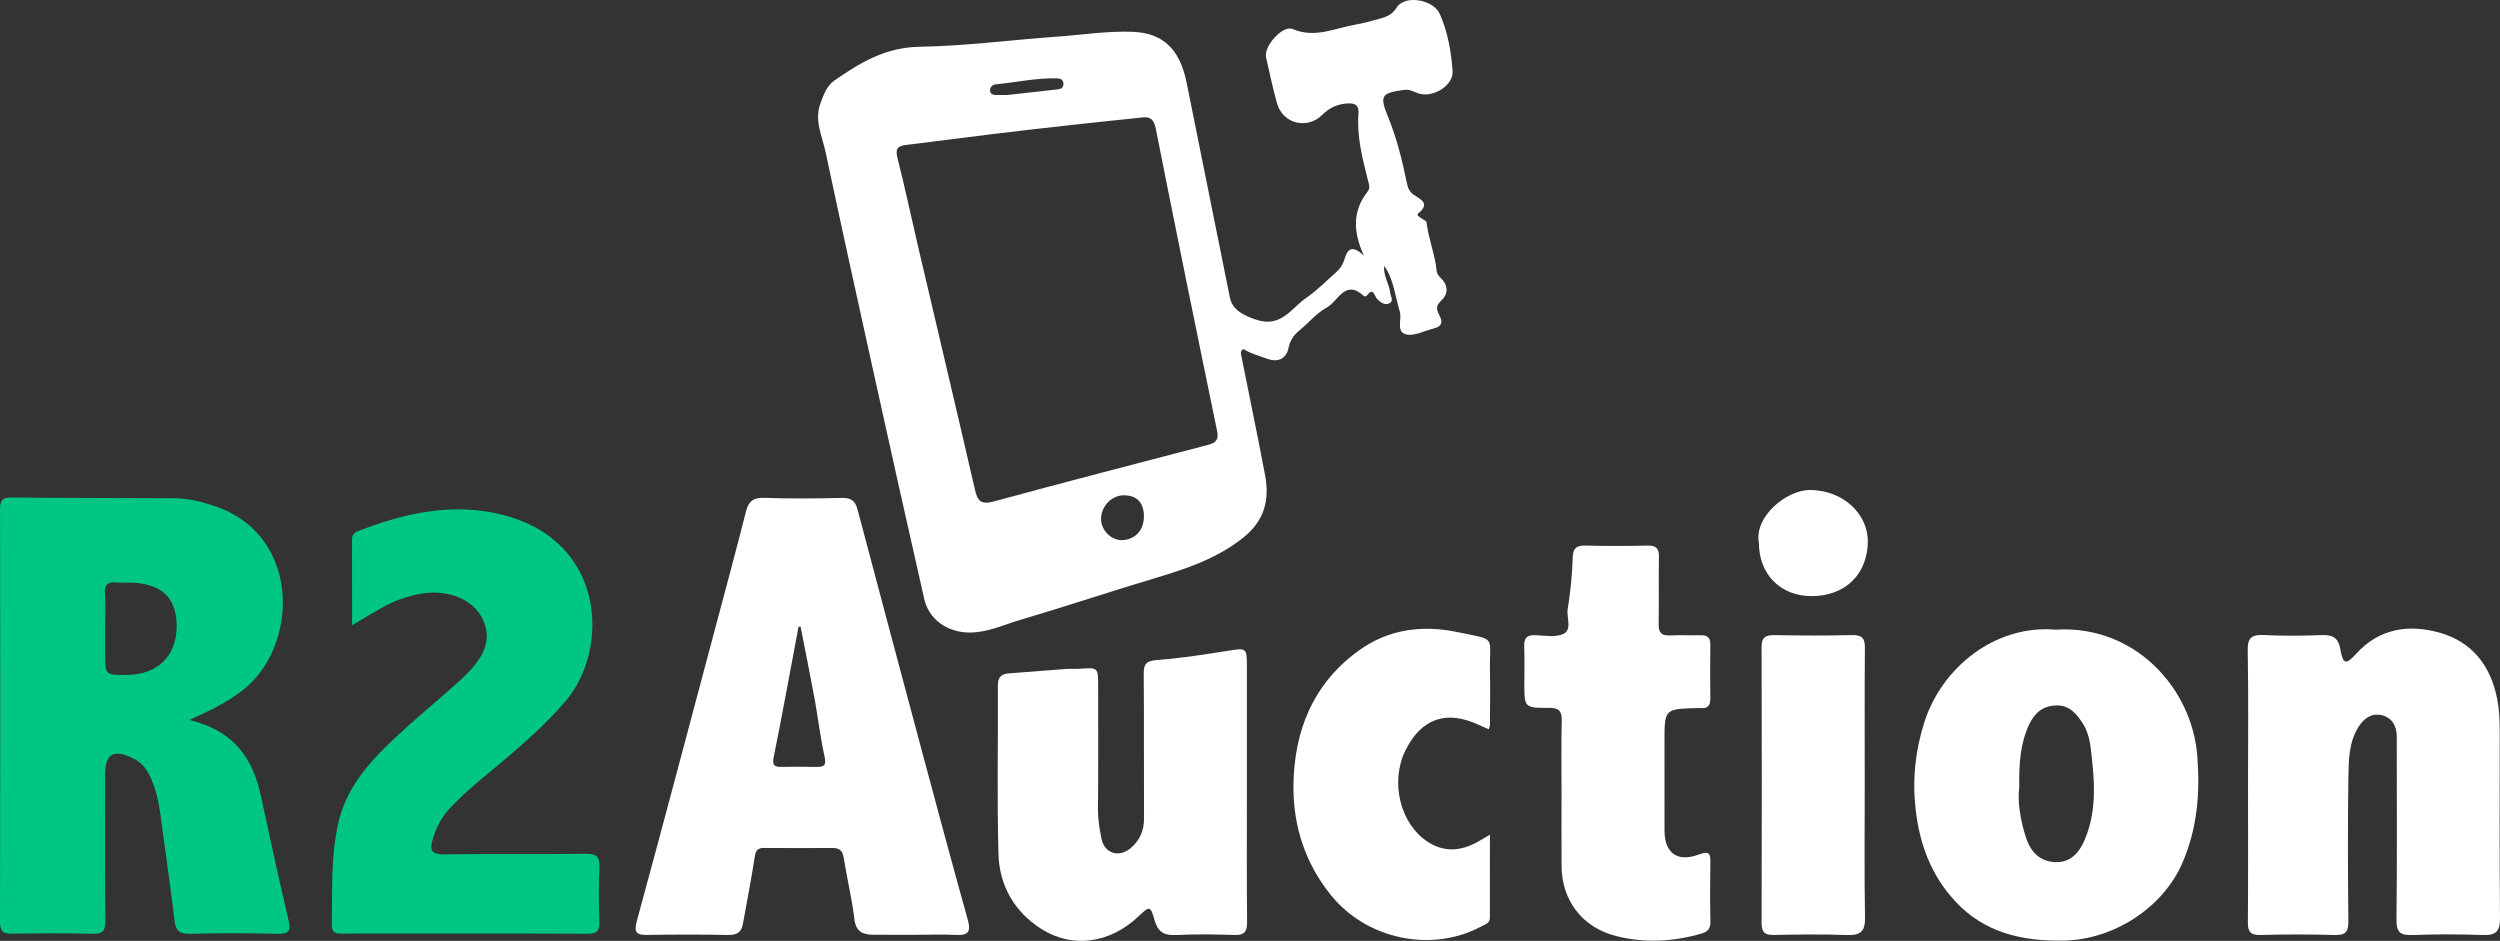 <svg width="186" height="70" viewBox="0 0 186 70" fill="none" xmlns="http://www.w3.org/2000/svg">
<rect x="0" y="0" width="186" height="70" fill="#333333" stroke="none"/>
<g clip-path="url(#clip0_14_3)">
<path d="M107.125 20.612C106.823 20.328 106.884 20.007 106.821 19.651C106.635 18.612 106.262 17.603 106.134 16.54C106.12 16.423 105.866 16.336 105.73 16.227C105.604 16.131 105.335 16.025 105.544 15.854C106.433 15.112 105.672 14.834 105.167 14.48C104.86 14.265 104.745 13.982 104.671 13.613C104.332 11.953 103.925 10.304 103.284 8.728C102.63 7.122 102.734 6.92 104.481 6.684C104.869 6.632 105.161 6.818 105.489 6.937C106.584 7.331 108.152 6.367 108.073 5.281C107.969 3.836 107.72 2.4 107.129 1.053C106.646 -0.05 104.509 -0.404 103.912 0.563C103.563 1.132 103.1 1.268 102.57 1.414C101.992 1.572 101.413 1.733 100.823 1.835C99.293 2.102 97.833 2.867 96.174 2.16C95.426 1.841 94.009 3.459 94.194 4.264C94.456 5.408 94.693 6.559 95.01 7.689C95.439 9.207 97.258 9.664 98.387 8.536C98.918 8.006 99.514 7.739 100.256 7.693C100.835 7.658 101.119 7.846 101.072 8.454C100.938 10.135 101.358 11.749 101.758 13.358C101.837 13.669 101.98 13.963 101.756 14.246C100.657 15.645 100.629 17.163 101.475 19.027C100.507 18.081 100.207 18.708 100.058 19.202C99.93 19.628 99.745 19.959 99.425 20.241C98.688 20.885 98.002 21.604 97.196 22.153C96.078 22.909 95.338 24.411 93.466 23.787C92.63 23.508 91.699 23.103 91.507 22.159C90.427 16.819 89.358 11.48 88.282 6.138C87.757 3.534 86.413 2.46 84.308 2.369C82.435 2.287 80.52 2.596 78.621 2.729C75.216 2.969 71.816 3.426 68.409 3.48C65.871 3.521 63.967 4.672 62.064 6.003C61.501 6.397 61.286 7.039 61.048 7.668C60.564 8.957 61.169 10.12 61.423 11.311C62.554 16.642 63.726 21.967 64.902 27.288C66.174 33.048 67.454 38.809 68.763 44.562C69.11 46.088 70.482 47.045 72.101 47.061C73.448 47.074 74.643 46.494 75.883 46.127C79.267 45.129 82.612 44.005 85.991 42.996C88.297 42.308 90.521 41.557 92.458 40.033C94.092 38.747 94.465 37.189 94.122 35.352C93.572 32.404 92.946 29.471 92.366 26.529C92.332 26.356 92.236 26.118 92.515 25.97C93.044 26.31 93.659 26.464 94.252 26.683C95.125 27.008 95.711 26.652 95.867 25.883C95.988 25.274 96.284 24.907 96.721 24.546C97.394 23.987 97.974 23.278 98.728 22.87C99.555 22.422 100.068 20.735 101.47 22.019C101.509 22.055 101.649 22.055 101.671 22.023C102.191 21.283 102.242 22.038 102.472 22.255C102.7 22.47 102.973 22.715 103.303 22.593C103.75 22.428 103.46 22.08 103.433 21.792C103.362 21.102 102.894 20.501 102.985 19.78C103.712 20.806 103.786 22.032 104.144 23.176C104.328 23.76 103.825 24.69 104.639 24.884C105.216 25.019 105.926 24.627 106.575 24.471C106.61 24.463 106.639 24.44 106.674 24.431C107.232 24.317 107.366 23.994 107.119 23.518C106.916 23.13 106.765 22.799 107.183 22.413C107.824 21.823 107.739 21.185 107.125 20.612ZM74.087 6.276C75.589 6.132 77.072 5.792 78.594 5.83C78.858 5.836 79.094 5.886 79.118 6.207C79.139 6.52 78.947 6.622 78.664 6.653C77.373 6.793 76.084 6.941 74.927 7.07C74.579 7.07 74.366 7.074 74.155 7.07C73.936 7.066 73.699 7.041 73.668 6.782C73.631 6.503 73.814 6.303 74.087 6.276ZM83.488 40.185C82.712 40.215 81.958 39.491 81.919 38.684C81.877 37.746 82.64 36.889 83.545 36.853C84.54 36.818 85.096 37.36 85.107 38.386C85.12 39.431 84.476 40.148 83.488 40.185ZM89.892 33.096C84.574 34.487 79.252 35.859 73.951 37.306C72.981 37.571 72.73 37.275 72.538 36.437C71.143 30.382 69.709 24.335 68.292 18.285C67.783 16.1 67.318 13.905 66.766 11.73C66.598 11.059 66.794 10.858 67.427 10.783C69.521 10.535 71.609 10.248 73.702 9.993C75.798 9.739 77.895 9.499 79.991 9.268C81.634 9.084 83.279 8.919 85.071 8.732C85.537 8.688 85.849 8.859 85.987 9.555C87.474 17.065 89.002 24.567 90.553 32.062C90.687 32.717 90.461 32.946 89.892 33.096ZM102.683 18.366C102.97 18.719 102.787 19.236 102.947 19.688C102.781 19.238 102.921 18.727 102.683 18.366Z" fill="white"/>
<path d="M21.471 68.488C20.744 65.382 20.064 62.265 19.395 59.148C18.794 56.352 17.324 54.334 14.079 53.566C15.605 52.891 16.817 52.276 17.925 51.456C22.223 48.275 22.459 40.027 16.219 37.742C15.149 37.35 14.047 37.075 12.905 37.068C8.898 37.043 4.89 37.058 0.884 37.012C0.164 37.006 0.002 37.235 0.004 37.898C0.023 48.135 0.026 58.372 -2.87744e-06 68.609C-0.002 69.339 0.271 69.477 0.925 69.466C2.908 69.437 4.896 69.427 6.88 69.47C7.619 69.487 7.845 69.272 7.839 68.538C7.802 64.894 7.822 61.252 7.822 57.607C7.822 56.06 8.469 55.706 9.933 56.433C10.572 56.75 10.96 57.28 11.229 57.895C11.58 58.693 11.789 59.534 11.906 60.397C12.271 63.111 12.662 65.824 12.995 68.54C13.086 69.289 13.393 69.493 14.15 69.475C16.31 69.42 18.477 69.42 20.637 69.475C21.473 69.495 21.66 69.293 21.471 68.488ZM9.435 50.216C7.822 50.226 7.822 50.226 7.822 48.638V46.667C7.822 45.837 7.871 45.004 7.807 44.178C7.753 43.459 8.058 43.261 8.721 43.338C9 43.369 9.285 43.34 9.567 43.344C11.989 43.367 13.148 44.424 13.142 46.603C13.138 48.819 11.721 50.199 9.435 50.216Z" fill="#00C684"/>
<path d="M72.006 68.442C70.881 64.412 69.794 60.372 68.712 56.333C67.065 50.189 65.426 44.042 63.798 37.894C63.628 37.25 63.3 37.027 62.607 37.045C60.694 37.093 58.776 37.108 56.863 37.039C56.017 37.01 55.685 37.321 55.493 38.08C54.79 40.861 54.042 43.63 53.303 46.403C51.336 53.785 49.382 61.17 47.375 68.543C47.139 69.414 47.39 69.57 48.191 69.558C50.175 69.527 52.163 69.52 54.146 69.562C54.792 69.575 55.154 69.385 55.267 68.764C55.565 67.102 55.891 65.444 56.149 63.776C56.219 63.318 56.324 63.084 56.837 63.088C58.54 63.103 60.242 63.097 61.945 63.09C62.452 63.09 62.69 63.291 62.771 63.814C63.014 65.344 63.387 66.856 63.568 68.39C63.679 69.331 64.201 69.539 64.987 69.546C66.014 69.552 67.043 69.548 68.072 69.548C69.099 69.548 70.131 69.51 71.155 69.558C72.078 69.602 72.238 69.276 72.006 68.442ZM60.734 57.059C59.884 57.038 59.032 57.046 58.182 57.057C57.664 57.063 57.43 56.988 57.56 56.342C58.214 53.112 58.8 49.87 59.409 46.632C59.46 46.63 59.511 46.626 59.562 46.621C59.918 48.44 60.287 50.254 60.621 52.076C60.877 53.464 61.033 54.874 61.34 56.25C61.482 56.882 61.376 57.078 60.734 57.059Z" fill="white"/>
<path d="M44.597 64.502C44.533 65.853 44.548 67.208 44.59 68.561C44.612 69.214 44.45 69.475 43.715 69.47C37.651 69.443 31.585 69.456 25.521 69.458C25.074 69.458 24.688 69.479 24.694 68.835C24.72 66.339 24.616 63.839 25.137 61.37C25.796 58.253 27.986 56.17 30.228 54.129C31.628 52.853 33.112 51.667 34.493 50.372C36.242 48.733 36.622 47.295 35.812 45.875C34.968 44.395 32.944 43.742 30.833 44.266C30.006 44.47 29.211 44.764 28.47 45.179C27.767 45.573 27.078 45.996 26.196 46.517C26.196 44.274 26.199 42.203 26.192 40.133C26.192 39.814 26.32 39.633 26.631 39.514C30.085 38.19 33.6 37.366 37.316 38.284C45.161 40.225 45.319 48.342 42.117 52.117C40.772 53.7 39.236 55.08 37.655 56.423C36.211 57.649 34.698 58.798 33.413 60.197C32.806 60.858 32.433 61.627 32.186 62.473C31.966 63.23 32.073 63.581 33.038 63.566C36.549 63.51 40.061 63.568 43.572 63.524C44.36 63.516 44.633 63.708 44.597 64.502Z" fill="#00C684"/>
<path d="M186 68.324C186.009 69.297 185.687 69.602 184.713 69.564C182.977 69.502 181.236 69.498 179.501 69.566C178.579 69.604 178.285 69.36 178.298 68.418C178.349 64.114 178.319 59.811 178.319 55.508C178.319 55.266 178.321 55.022 178.319 54.78C178.313 53.998 177.952 53.379 177.188 53.206C176.438 53.037 175.86 53.448 175.457 54.104C174.769 55.226 174.742 56.487 174.722 57.711C174.665 61.32 174.684 64.931 174.718 68.538C174.725 69.289 174.543 69.589 173.717 69.564C171.874 69.508 170.026 69.514 168.186 69.562C167.406 69.583 167.235 69.285 167.242 68.591C167.269 65.19 167.254 61.787 167.254 58.387C167.254 55.055 167.291 51.723 167.231 48.394C167.212 47.447 167.519 47.201 168.437 47.247C169.852 47.318 171.275 47.307 172.692 47.251C173.538 47.216 173.972 47.422 174.128 48.327C174.318 49.43 174.541 49.48 175.291 48.65C177.009 46.751 179.205 46.428 181.492 47.068C183.938 47.752 185.31 49.538 185.791 52.003C185.945 52.797 185.979 53.579 185.979 54.373C185.981 59.023 185.955 63.674 186 68.324Z" fill="white"/>
<path d="M163.483 56.291C163.095 51.092 158.719 46.474 152.949 46.849C148.441 46.455 144.465 49.666 143.172 53.735C142.494 55.866 142.268 58.003 142.528 60.251C142.826 62.857 143.702 65.159 145.492 67.081C147.65 69.4 150.463 70.04 153.561 69.979C157.272 69.906 160.935 67.531 162.38 64.177C163.473 61.639 163.69 59.054 163.483 56.291ZM155.044 62.609C154.528 63.754 153.733 64.256 152.687 64.125C151.556 63.983 150.989 63.157 150.699 62.215C150.311 60.962 150.092 59.663 150.233 58.537C150.205 56.813 150.307 55.32 150.974 53.894C151.387 53.008 152.018 52.509 152.988 52.482C153.961 52.455 154.5 53.108 154.965 53.833C155.527 54.717 155.559 55.743 155.666 56.721C155.883 58.716 155.894 60.72 155.044 62.609Z" fill="white"/>
<path d="M92.782 68.599C92.788 69.304 92.596 69.589 91.829 69.562C90.378 69.51 88.919 69.495 87.47 69.566C86.552 69.612 86.123 69.281 85.889 68.432C85.593 67.373 85.535 67.388 84.681 68.197C82.591 70.169 79.821 70.594 77.492 69.124C75.466 67.846 74.351 65.874 74.287 63.547C74.17 59.386 74.266 55.218 74.241 51.054C74.236 50.45 74.426 50.149 75.037 50.101C76.478 49.993 77.916 49.874 79.354 49.768C79.672 49.745 79.996 49.782 80.313 49.757C81.702 49.655 81.702 49.649 81.702 51.077C81.702 54.129 81.721 57.184 81.689 60.238C81.683 60.976 81.807 61.687 81.947 62.392C82.171 63.501 83.24 63.841 84.127 63.095C84.802 62.528 85.122 61.792 85.115 60.893C85.096 57.317 85.124 53.744 85.094 50.17C85.088 49.447 85.231 49.169 86.068 49.107C87.888 48.969 89.699 48.684 91.503 48.396C92.684 48.208 92.767 48.233 92.769 49.442C92.771 52.601 92.769 55.758 92.769 58.916C92.769 62.144 92.752 65.371 92.782 68.599Z" fill="white"/>
<path d="M127.256 68.568C127.266 69.076 127.07 69.316 126.591 69.456C124.482 70.071 122.349 70.181 120.22 69.637C117.725 68.999 116.202 67.002 116.18 64.444C116.168 62.638 116.178 60.835 116.178 59.031C116.178 57.228 116.149 55.422 116.193 53.619C116.21 52.895 115.98 52.66 115.228 52.664C113.411 52.676 113.411 52.641 113.411 50.823C113.411 49.922 113.438 49.017 113.402 48.116C113.379 47.51 113.562 47.222 114.237 47.255C114.943 47.289 115.759 47.437 116.33 47.153C116.982 46.83 116.538 45.95 116.636 45.323C116.837 44.067 116.969 42.794 117.007 41.524C117.028 40.786 117.267 40.567 117.996 40.59C119.519 40.633 121.045 40.625 122.568 40.592C123.22 40.577 123.438 40.802 123.425 41.434C123.393 43.098 123.435 44.764 123.403 46.43C123.393 47.055 123.597 47.312 124.256 47.276C124.997 47.234 125.745 47.285 126.489 47.262C127.021 47.243 127.262 47.424 127.251 47.977C127.226 49.294 127.23 50.614 127.249 51.932C127.258 52.445 127.1 52.737 126.527 52.68C126.457 52.674 126.384 52.678 126.314 52.68C123.838 52.743 123.838 52.743 123.838 55.145C123.838 57.365 123.836 59.586 123.84 61.806C123.842 63.457 124.793 64.175 126.38 63.578C127.202 63.272 127.264 63.522 127.251 64.198C127.226 65.653 127.222 67.112 127.256 68.568Z" fill="white"/>
<path d="M104.558 55.845C103.411 58.18 104.178 61.295 106.213 62.626C107.479 63.453 108.727 63.314 109.978 62.613C110.219 62.48 110.453 62.334 110.85 62.102C110.85 64.254 110.852 66.276 110.845 68.299C110.845 68.691 110.492 68.776 110.219 68.922C106.512 70.919 101.681 69.877 99.044 66.627C97.081 64.208 96.203 61.4 96.233 58.441C96.276 54.465 97.635 50.912 101.066 48.419C103.286 46.807 105.815 46.478 108.431 47.026C111.425 47.654 110.794 47.226 110.854 49.984C110.882 51.302 110.856 52.622 110.85 53.94C110.85 54.006 110.818 54.071 110.769 54.257C110.462 54.125 110.238 54.036 110.019 53.933C107.617 52.797 105.727 53.458 104.558 55.845Z" fill="white"/>
<path d="M138.757 68.28C138.776 69.308 138.412 69.602 137.406 69.566C135.601 69.5 133.793 69.522 131.986 69.56C131.304 69.573 131.061 69.368 131.063 68.676C131.082 61.846 131.084 55.013 131.061 48.183C131.057 47.432 131.325 47.239 132.045 47.253C133.959 47.291 135.874 47.295 137.785 47.251C138.535 47.234 138.757 47.483 138.748 48.204C138.719 51.602 138.736 55.001 138.736 58.399C138.736 61.694 138.699 64.988 138.757 68.28Z" fill="white"/>
<path d="M138.966 40.39C138.895 42.756 137.268 44.353 134.77 44.351C132.465 44.349 130.863 42.725 130.863 40.388C130.486 38.461 132.917 36.434 134.683 36.455C137.195 36.487 139.028 38.298 138.966 40.39Z" fill="white"/>
<path d="M102.985 19.778C102.504 19.232 102.625 18.512 102.389 17.897C103.164 18.36 103.154 19.046 102.985 19.778Z" fill="white"/>
</g>
<defs>
<clipPath id="clip0_14_3">
<rect width="186" height="70" fill="white"/>
</clipPath>
</defs>
</svg>
